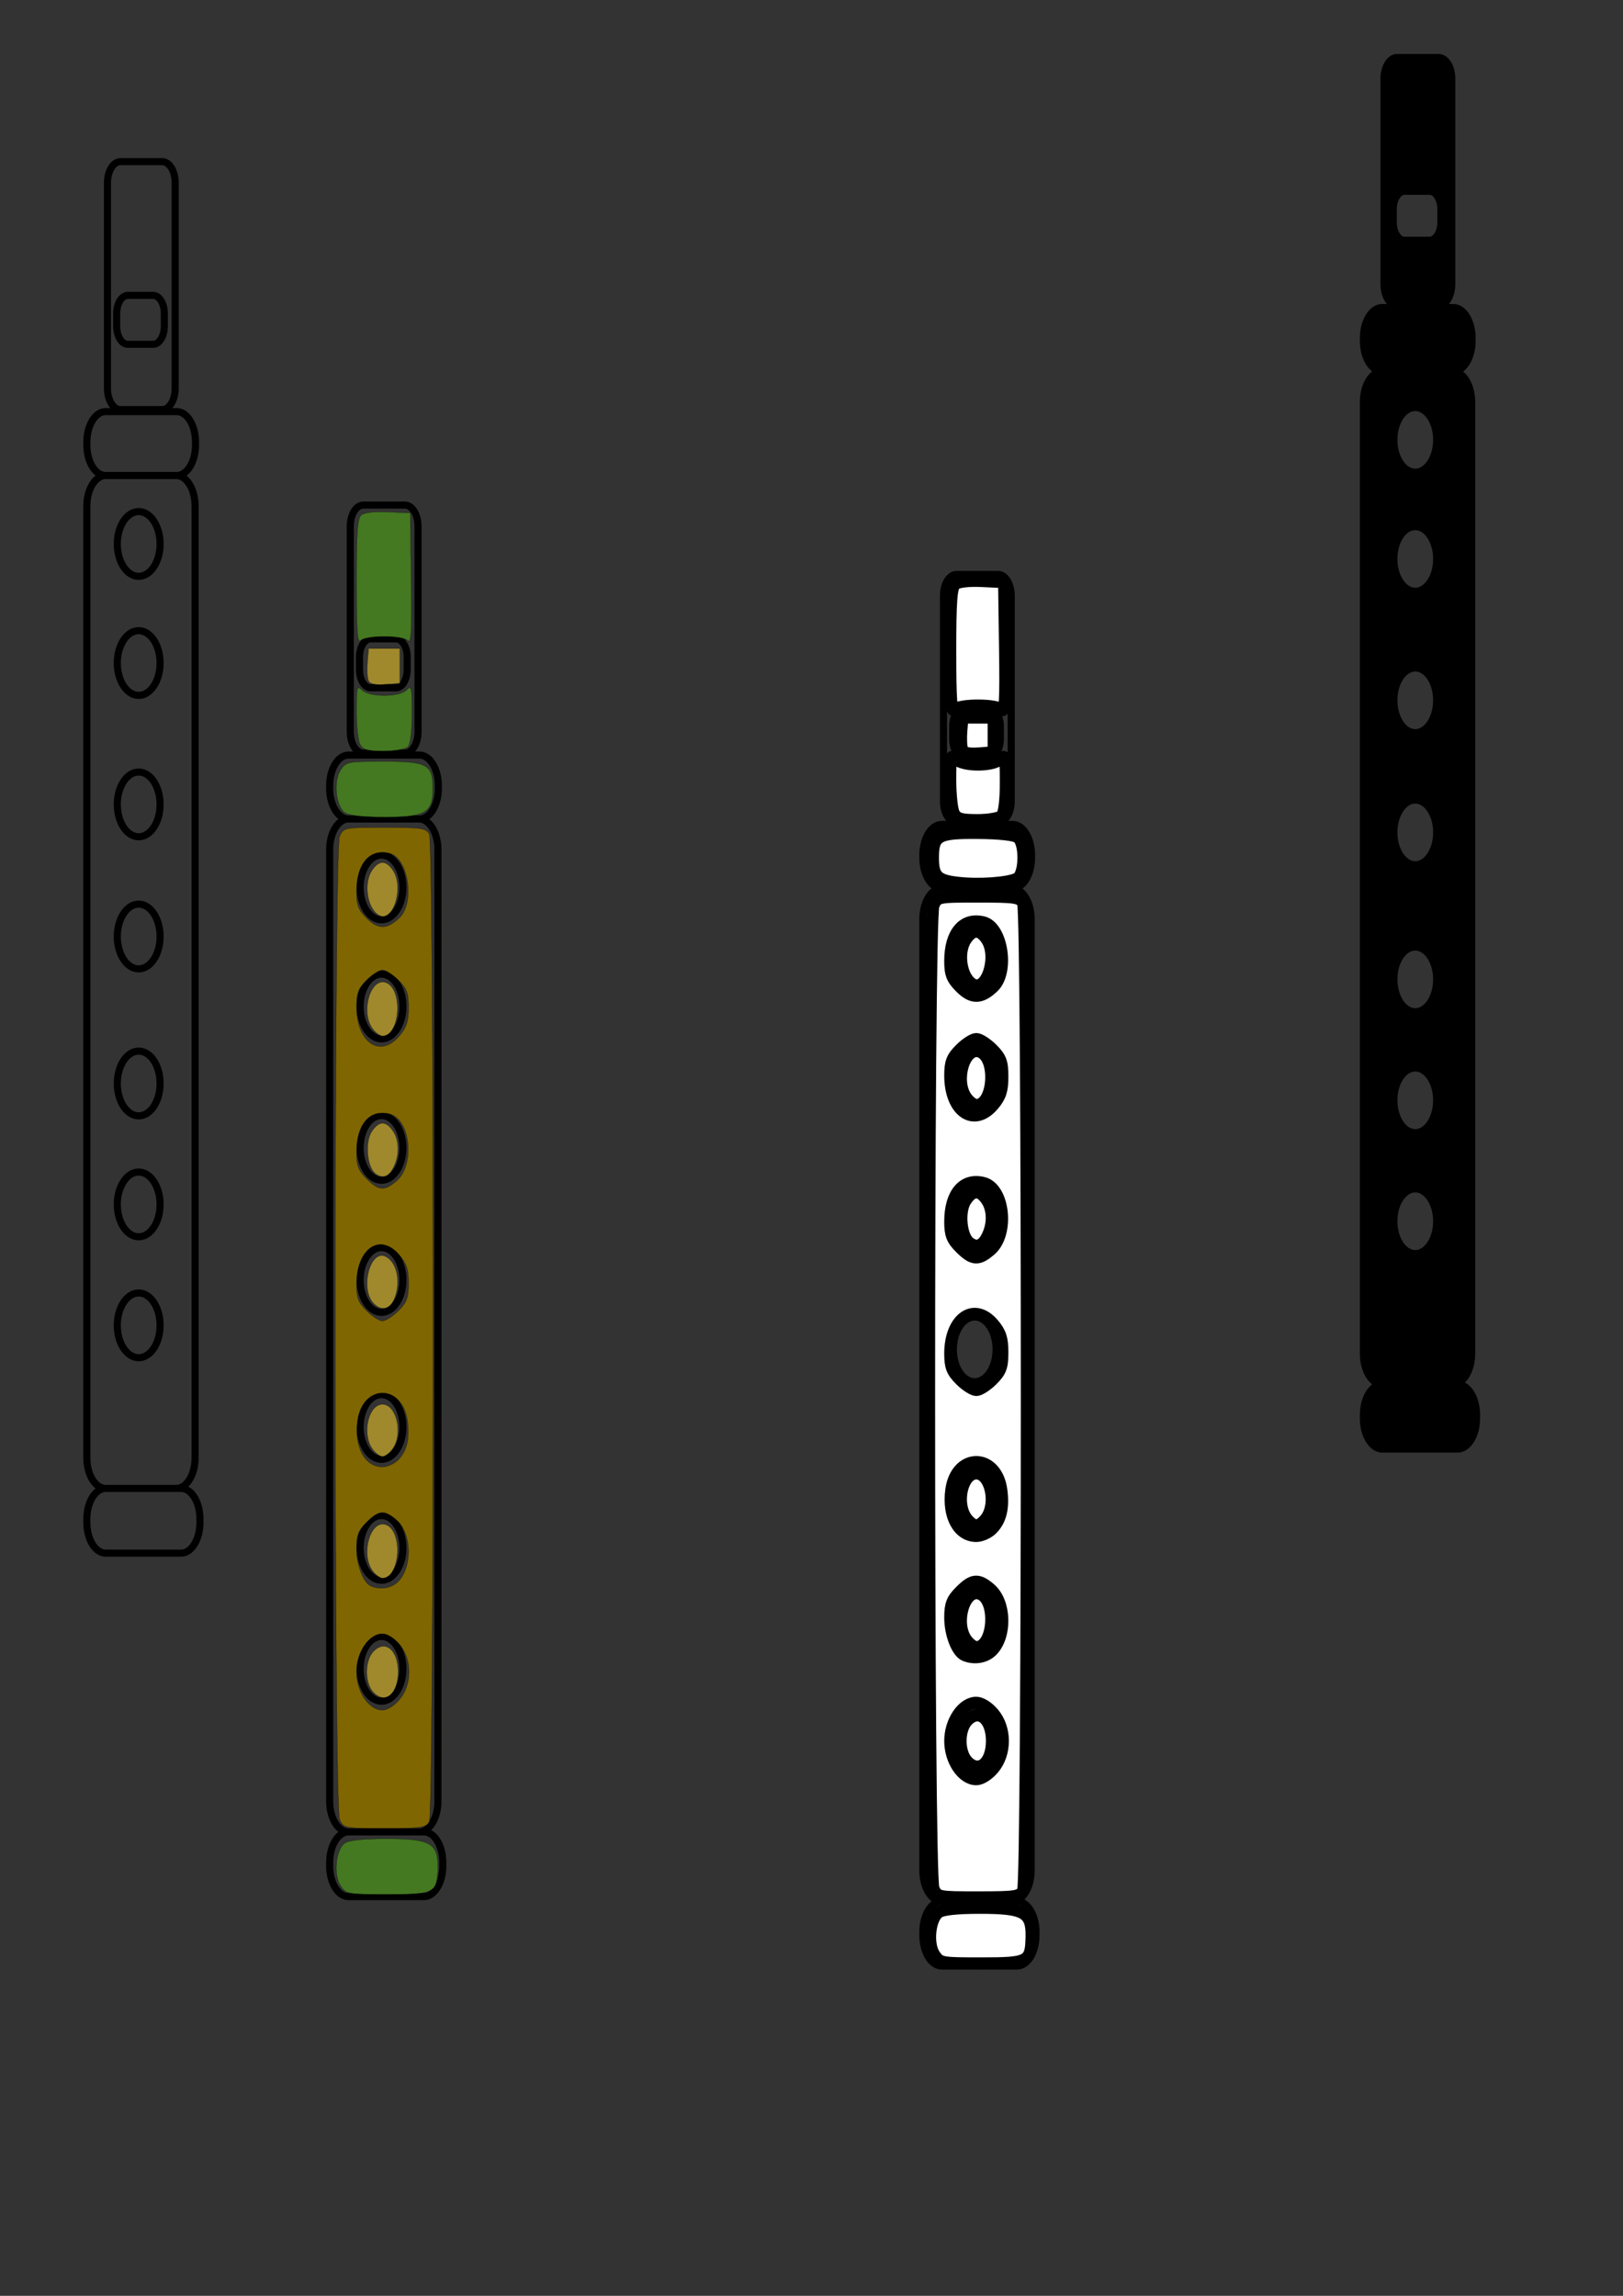 <?xml version="1.0" encoding="UTF-8" standalone="no"?>
<!-- Created with Inkscape (http://www.inkscape.org/) -->

<svg
   width="210mm"
   height="297mm"
   viewBox="0 0 210 297"
   version="1.1"
   id="svg5"
   inkscape:version="1.1.2 (0a00cf5339, 2022-02-04, custom)"
   sodipodi:docname="4 mic audio interface.svg"
   xmlns:inkscape="http://www.inkscape.org/namespaces/inkscape"
   xmlns:sodipodi="http://sodipodi.sourceforge.net/DTD/sodipodi-0.dtd"
   xmlns="http://www.w3.org/2000/svg"
   xmlns:svg="http://www.w3.org/2000/svg">
  <rect x="0" y="0" width="210" height="297" fill="#333333" stroke="none"/>
  <sodipodi:namedview
     id="namedview7"
     pagecolor="#ffffff"
     bordercolor="#666666"
     borderopacity="1.0"
     inkscape:pageshadow="2"
     inkscape:pageopacity="0.0"
     inkscape:pagecheckerboard="0"
     inkscape:document-units="mm"
     showgrid="false"
     inkscape:zoom="0.5894754"
     inkscape:cx="297.72235"
     inkscape:cy="402.90061"
     inkscape:window-width="1680"
     inkscape:window-height="956"
     inkscape:window-x="-11"
     inkscape:window-y="-11"
     inkscape:window-maximized="1"
     inkscape:current-layer="layer4" />
  <defs
     id="defs2">
    <inkscape:path-effect
       effect="skeletal"
       id="path-effect3161"
       is_visible="true"
       lpeversion="1"
       pattern="m 182.711,36.817 0.271,28.58 24.647,-14.537 z m -38.189,6.58 v 17.729 h 31.325 V 43.397 Z"
       copytype="repeated"
       prop_scale="1"
       scale_y_rel="false"
       spacing="5.8"
       normal_offset="0"
       tang_offset="1.5"
       prop_units="false"
       vertical_pattern="false"
       hide_knot="false"
       fuse_tolerance="0" />
    <inkscape:path-effect
       effect="skeletal"
       id="path-effect2910"
       is_visible="true"
       lpeversion="1"
       pattern="m 182.711,36.817 0.271,28.58 24.647,-14.537 z m -38.189,6.58 v 17.729 h 31.325 V 43.397 Z"
       copytype="repeated"
       prop_scale="1"
       scale_y_rel="false"
       spacing="4.6"
       normal_offset="0.3"
       tang_offset="0"
       prop_units="false"
       vertical_pattern="false"
       hide_knot="false"
       fuse_tolerance="0" />
  </defs>
  <g
     inkscape:label="Layer 1"
     inkscape:groupmode="layer"
     id="layer1">
    <path
       id="rect1864"
       style="fill:none;fill-rule:evenodd;stroke:#000000;stroke-width:0.918;stroke-linecap:round;stroke-linejoin:round;stroke-miterlimit:4;stroke-dasharray:none;paint-order:stroke markers fill"
       d="m 16.544,38.215 h 3.271 c 0.801,0 1.447,1.047 1.447,2.348 v 1.633 c 0,1.301 -0.645,2.348 -1.447,2.348 h -3.271 c -0.801,0 -1.447,-1.047 -1.447,-2.348 v -1.633 c 0,-1.301 0.645,-2.348 1.447,-2.348 z M 13.684,192.55 h 9.741 c 1.355,0 2.446,1.77 2.446,3.97 v 0.431 c 0,2.199 -1.091,3.97 -2.446,3.97 h -9.741 c -1.355,0 -2.446,-1.77 -2.446,-3.97 v -0.431 c 0,-2.199 1.091,-3.97 2.446,-3.97 z m 7.029,-21.096 a 2.767,4.185 0 0 1 -2.767,4.185 2.767,4.185 0 0 1 -2.767,-4.185 2.767,4.185 0 0 1 2.767,-4.185 2.767,4.185 0 0 1 2.767,4.185 z m 0,-15.644 a 2.767,4.185 0 0 1 -2.767,4.185 2.767,4.185 0 0 1 -2.767,-4.185 2.767,4.185 0 0 1 2.767,-4.185 2.767,4.185 0 0 1 2.767,4.185 z m 0,-15.644 a 2.767,4.185 0 0 1 -2.767,4.185 2.767,4.185 0 0 1 -2.767,-4.185 2.767,4.185 0 0 1 2.767,-4.185 2.767,4.185 0 0 1 2.767,4.185 z m 0,-19.014 a 2.767,4.185 0 0 1 -2.767,4.185 2.767,4.185 0 0 1 -2.767,-4.185 2.767,4.185 0 0 1 2.767,-4.185 2.767,4.185 0 0 1 2.767,4.185 z m 0,-17.088 a 2.767,4.185 0 0 1 -2.767,4.185 2.767,4.185 0 0 1 -2.767,-4.185 2.767,4.185 0 0 1 2.767,-4.185 2.767,4.185 0 0 1 2.767,4.185 z m 0,-18.291 a 2.767,4.185 0 0 1 -2.767,4.185 2.767,4.185 0 0 1 -2.767,-4.185 2.767,4.185 0 0 1 2.767,-4.185 2.767,4.185 0 0 1 2.767,4.185 z m 0,-15.403 a 2.767,4.185 0 0 1 -2.767,4.185 2.767,4.185 0 0 1 -2.767,-4.185 2.767,4.185 0 0 1 2.767,-4.185 2.767,4.185 0 0 1 2.767,4.185 z m -7.029,-8.854 h 9.112 c 1.355,0 2.446,1.77 2.446,3.97 V 188.581 c 0,2.199 -1.091,3.97 -2.446,3.97 h -9.112 c -1.355,0 -2.446,-1.77 -2.446,-3.97 V 65.484 c 0,-2.199 1.091,-3.97 2.446,-3.97 z m 3e-6,-8.268 h 9.169 c 1.355,0 2.446,1.77 2.446,3.97 v 0.329 c 0,2.199 -1.091,3.97 -2.446,3.97 h -9.169 c -1.355,0 -2.446,-1.77 -2.446,-3.97 v -0.329 c 0,-2.199 1.091,-3.97 2.446,-3.97 z m 1.912,-32.34 h 5.38 c 0.937,0 1.691,1.224 1.691,2.745 v 26.59 c 0,1.521 -0.754,2.745 -1.691,2.745 h -5.38 c -0.937,0 -1.691,-1.224 -1.691,-2.745 v -26.59 c 0,-1.521 0.754,-2.745 1.691,-2.745 z" />
    <path
       style="fill:#a0892c;fill-rule:evenodd;stroke:#000000;stroke-width:0.098;stroke-linecap:round;stroke-linejoin:round;stroke-miterlimit:4;stroke-dasharray:none;paint-order:stroke markers fill"
       d=""
       id="path2961"
       transform="scale(0.265)" />
    <path
       style="fill:#ffffff;fill-rule:evenodd;stroke:#000000;stroke-width:5.886;stroke-linecap:round;stroke-linejoin:round;stroke-miterlimit:4;stroke-dasharray:none;paint-order:stroke markers fill"
       d=""
       id="path3926"
       transform="scale(0.265)" />
  </g>
  <g
     inkscape:groupmode="layer"
     id="layer2"
     inkscape:label="Layer 2">
    <path
       id="path2360"
       style="fill:#000000;fill-rule:evenodd;stroke:#000000;stroke-width:0.918;stroke-linecap:round;stroke-linejoin:round;stroke-miterlimit:4;stroke-dasharray:none;paint-order:stroke markers fill"
       d="m 181.719,24.749 h 3.271 c 0.801,0 1.447,1.047 1.447,2.348 v 1.633 c 0,1.301 -0.645,2.348 -1.447,2.348 h -3.271 c -0.801,0 -1.447,-1.047 -1.447,-2.348 v -1.633 c 0,-1.301 0.645,-2.348 1.447,-2.348 z m -2.86,154.335 h 9.741 c 1.355,0 2.446,1.77 2.446,3.97 v 0.431 c 0,2.199 -1.091,3.97 -2.446,3.97 h -9.741 c -1.355,0 -2.446,-1.77 -2.446,-3.97 v -0.431 c 0,-2.199 1.091,-3.97 2.446,-3.97 z m 7.029,-21.096 a 2.767,4.185 0 0 1 -2.767,4.185 2.767,4.185 0 0 1 -2.767,-4.185 2.767,4.185 0 0 1 2.767,-4.185 2.767,4.185 0 0 1 2.767,4.185 z m 0,-15.644 a 2.767,4.185 0 0 1 -2.767,4.185 2.767,4.185 0 0 1 -2.767,-4.185 2.767,4.185 0 0 1 2.767,-4.185 2.767,4.185 0 0 1 2.767,4.185 z m 0,-15.644 a 2.767,4.185 0 0 1 -2.767,4.185 2.767,4.185 0 0 1 -2.767,-4.185 2.767,4.185 0 0 1 2.767,-4.185 2.767,4.185 0 0 1 2.767,4.185 z m 0,-19.014 a 2.767,4.185 0 0 1 -2.767,4.185 2.767,4.185 0 0 1 -2.767,-4.185 2.767,4.185 0 0 1 2.767,-4.185 2.767,4.185 0 0 1 2.767,4.185 z m 0,-17.088 a 2.767,4.185 0 0 1 -2.767,4.185 2.767,4.185 0 0 1 -2.767,-4.185 2.767,4.185 0 0 1 2.767,-4.185 2.767,4.185 0 0 1 2.767,4.185 z m 0,-18.291 a 2.767,4.185 0 0 1 -2.767,4.185 2.767,4.185 0 0 1 -2.767,-4.185 2.767,4.185 0 0 1 2.767,-4.185 2.767,4.185 0 0 1 2.767,4.185 z m 0,-15.403 a 2.767,4.185 0 0 1 -2.767,4.185 2.767,4.185 0 0 1 -2.767,-4.185 2.767,4.185 0 0 1 2.767,-4.185 2.767,4.185 0 0 1 2.767,4.185 z m -7.029,-8.854 h 9.112 c 1.355,0 2.446,1.77 2.446,3.97 V 175.115 c 0,2.199 -1.091,3.97 -2.446,3.97 h -9.112 c -1.355,0 -2.446,-1.77 -2.446,-3.97 V 52.018 c 0,-2.199 1.091,-3.97 2.446,-3.97 z m 0,-8.268 h 9.169 c 1.355,0 2.446,1.77 2.446,3.97 v 0.329 c 0,2.199 -1.091,3.97 -2.446,3.97 h -9.169 c -1.355,0 -2.446,-1.77 -2.446,-3.97 v -0.329 c 0,-2.199 1.091,-3.97 2.446,-3.97 z m 1.912,-32.34 h 5.38 c 0.937,0 1.691,1.224 1.691,2.745 v 26.59 c 0,1.521 -0.754,2.745 -1.691,2.745 h -5.38 c -0.937,0 -1.691,-1.224 -1.691,-2.745 v -26.59 c 0,-1.521 0.754,-2.745 1.691,-2.745 z" />
  </g>
  <g
     inkscape:groupmode="layer"
     id="layer3"
     inkscape:label="Layer 3">
    <path
       style="fill:#373e48;fill-rule:evenodd;stroke:#000000;stroke-width:2.119;stroke-linecap:round;stroke-linejoin:round;paint-order:stroke markers fill"
       d=""
       id="path1273"
       transform="scale(0.265)" />
    <path
       style="fill:#373e48;fill-rule:evenodd;stroke:#000000;stroke-width:1.065;stroke-linecap:round;stroke-linejoin:round;paint-order:stroke markers fill"
       d=""
       id="path1936"
       transform="scale(0.265)" />
    <path
       style="fill:#373e48;fill-rule:evenodd;stroke:#000000;stroke-width:1.065;stroke-linecap:round;stroke-linejoin:round;paint-order:stroke markers fill"
       d=""
       id="path2053"
       transform="scale(0.265)" />
    <path
       style="fill:#53676c;fill-opacity:1;fill-rule:evenodd;stroke:#000000;stroke-width:0.805;stroke-linecap:round;stroke-linejoin:round;paint-order:stroke markers fill"
       d=""
       id="path4931"
       transform="scale(0.265)" />
    <g
       id="g4256">
      <path
         id="path3252"
         style="fill:none;fill-rule:evenodd;stroke:#000000;stroke-width:0.918;stroke-linecap:round;stroke-linejoin:round;stroke-miterlimit:4;stroke-dasharray:none;paint-order:stroke markers fill"
         d="m 124.716,91.627 h 3.271 c 0.801,0 1.447,1.047 1.447,2.348 v 1.633 c 0,1.301 -0.645,2.348 -1.447,2.348 h -3.271 c -0.801,0 -1.447,-1.047 -1.447,-2.348 v -1.633 c 0,-1.301 0.645,-2.348 1.447,-2.348 z m -2.86,154.335 h 9.741 c 1.355,0 2.446,1.77 2.446,3.97 v 0.431 c 0,2.199 -1.091,3.97 -2.446,3.97 h -9.741 c -1.355,0 -2.446,-1.77 -2.446,-3.97 v -0.431 c 0,-2.199 1.091,-3.97 2.446,-3.97 z m 7.029,-21.096 a 2.767,4.185 0 0 1 -2.767,4.185 2.767,4.185 0 0 1 -2.767,-4.185 2.767,4.185 0 0 1 2.767,-4.185 2.767,4.185 0 0 1 2.767,4.185 z m 0,-15.644 a 2.767,4.185 0 0 1 -2.767,4.185 2.767,4.185 0 0 1 -2.767,-4.185 2.767,4.185 0 0 1 2.767,-4.185 2.767,4.185 0 0 1 2.767,4.185 z m 0,-15.644 a 2.767,4.185 0 0 1 -2.767,4.185 2.767,4.185 0 0 1 -2.767,-4.185 2.767,4.185 0 0 1 2.767,-4.185 2.767,4.185 0 0 1 2.767,4.185 z m 0,-19.014 a 2.767,4.185 0 0 1 -2.767,4.185 2.767,4.185 0 0 1 -2.767,-4.185 2.767,4.185 0 0 1 2.767,-4.185 2.767,4.185 0 0 1 2.767,4.185 z m 0,-17.088 a 2.767,4.185 0 0 1 -2.767,4.185 2.767,4.185 0 0 1 -2.767,-4.185 2.767,4.185 0 0 1 2.767,-4.185 2.767,4.185 0 0 1 2.767,4.185 z m 0,-18.291 a 2.767,4.185 0 0 1 -2.767,4.185 2.767,4.185 0 0 1 -2.767,-4.185 2.767,4.185 0 0 1 2.767,-4.185 2.767,4.185 0 0 1 2.767,4.185 z m 0,-15.403 a 2.767,4.185 0 0 1 -2.767,4.185 2.767,4.185 0 0 1 -2.767,-4.185 2.767,4.185 0 0 1 2.767,-4.185 2.767,4.185 0 0 1 2.767,4.185 z m -7.029,-8.854 h 9.112 c 1.355,0 2.446,1.77 2.446,3.97 v 123.097 c 0,2.199 -1.091,3.97 -2.446,3.97 h -9.112 c -1.355,0 -2.446,-1.77 -2.446,-3.97 V 118.896 c 0,-2.199 1.091,-3.97 2.446,-3.97 z m 0,-8.268 h 9.169 c 1.355,0 2.446,1.77 2.446,3.97 v 0.329 c 0,2.199 -1.091,3.97 -2.446,3.97 h -9.169 c -1.355,0 -2.446,-1.77 -2.446,-3.97 v -0.329 c 0,-2.199 1.091,-3.97 2.446,-3.97 z m 1.912,-32.34 h 5.38 c 0.937,0 1.691,1.224 1.691,2.745 v 26.59 c 0,1.521 -0.754,2.745 -1.691,2.745 h -5.38 c -0.937,0 -1.691,-1.224 -1.691,-2.745 V 77.064 c 0,-1.521 0.754,-2.745 1.691,-2.745 z" />
      <path
         style="fill:#ffffff;fill-rule:evenodd;stroke:#000000;stroke-width:5.886;stroke-linecap:round;stroke-linejoin:round;stroke-miterlimit:4;stroke-dasharray:none;paint-order:stroke markers fill"
         d="m 455.762,921.926 c -2.829,-6.209 -2.829,-473.719 0,-479.928 1.948,-4.275 2.181,-4.321 21.994,-4.321 18.062,0 20.197,0.322 21.781,3.281 2.448,4.574 2.448,477.434 0,482.007 -1.584,2.96 -3.719,3.281 -21.781,3.281 -19.812,0 -20.046,-0.046 -21.994,-4.321 z m 29.264,-58.577 c 6.183,-7.348 6.183,-19.534 0,-26.882 -2.582,-3.069 -6.015,-5.219 -8.331,-5.219 -6.593,0 -12.723,8.991 -12.723,18.661 0,9.669 6.13,18.661 12.723,18.661 2.316,0 5.749,-2.15 8.331,-5.219 z m -0.741,-57.505 c 7.157,-7.157 6.721,-23.687 -0.795,-30.152 -5.853,-5.035 -8.601,-4.82 -14.56,1.139 -4.052,4.052 -4.959,6.394 -4.959,12.807 0,8.129 3.42,16.909 7.174,18.42 4.655,1.873 9.944,0.981 13.14,-2.214 z m 0,-59.375 c 4.314,-4.314 5.785,-10.381 4.622,-19.055 -2.447,-18.246 -21.978,-18.246 -24.425,0 -1.705,12.714 3.577,22.405 12.213,22.405 2.333,0 5.748,-1.507 7.591,-3.35 z m 0.174,-72.859 c 4.158,-4.158 4.959,-6.328 4.959,-13.441 0,-6.651 -0.948,-9.61 -4.392,-13.702 -9.304,-11.057 -21.054,-3.071 -21.054,14.308 0,6.443 0.902,8.778 4.959,12.835 2.727,2.727 6.221,4.959 7.764,4.959 1.543,0 5.037,-2.231 7.764,-4.959 z M 483.604,610.189 c 9.079,-7.809 6.74,-30.134 -3.425,-32.685 -9.776,-2.454 -16.208,5.021 -16.208,18.836 0,6.413 0.907,8.756 4.959,12.807 5.984,5.984 8.704,6.177 14.673,1.042 z m 1.422,-70.856 c 3.443,-4.092 4.392,-7.051 4.392,-13.702 0,-7.113 -0.8,-9.283 -4.959,-13.441 -2.727,-2.727 -6.221,-4.959 -7.764,-4.959 -1.543,0 -5.037,2.231 -7.764,4.959 -4.052,4.052 -4.959,6.394 -4.959,12.807 0,17.697 11.588,25.587 21.054,14.336 z m -0.038,-57.584 c 7.675,-7.364 4.342,-29.18 -4.809,-31.477 -9.776,-2.454 -16.208,5.021 -16.208,18.836 0,6.455 0.902,8.75 5.077,12.926 5.548,5.548 9.941,5.47 15.94,-0.284 z"
         id="path3536"
         transform="scale(0.265)" />
      <path
         style="fill:#ffffff;fill-rule:evenodd;stroke:#000000;stroke-width:5.886;stroke-linecap:round;stroke-linejoin:round;stroke-miterlimit:4;stroke-dasharray:none;paint-order:stroke markers fill"
         d="m 456.159,954.202 c -3.492,-5.33 -2.264,-17.504 2.088,-20.686 1.967,-1.438 8.867,-2.18 20.282,-2.18 21.578,0 25.4,2.159 25.149,14.204 -0.256,12.279 -1.512,12.939 -24.606,12.939 -19.624,0 -20.178,-0.103 -22.913,-4.277 z"
         id="path3575"
         transform="scale(0.265)" />
      <path
         style="fill:#ffffff;fill-rule:evenodd;stroke:#000000;stroke-width:5.886;stroke-linecap:round;stroke-linejoin:round;stroke-miterlimit:4;stroke-dasharray:none;paint-order:stroke markers fill"
         d="m 463.972,317.778 c 0,-24.348 0.494,-31.077 2.397,-32.656 1.441,-1.196 6.682,-1.786 13.147,-1.48 l 10.751,0.509 0.463,32.186 c 0.365,25.368 0.024,31.747 -1.612,30.112 -2.673,-2.673 -20.447,-2.703 -23.11,-0.039 -1.583,1.583 -2.036,-4.779 -2.036,-28.631 z"
         id="path3614"
         transform="scale(0.265)" />
      <path
         style="fill:#ffffff;fill-rule:evenodd;stroke:#000000;stroke-width:5.886;stroke-linecap:round;stroke-linejoin:round;stroke-miterlimit:4;stroke-dasharray:none;paint-order:stroke markers fill"
         d="m 465.728,397.075 c -0.966,-1.805 -1.756,-9.111 -1.756,-16.237 0,-11.778 0.242,-12.714 2.666,-10.29 3.593,3.593 18.218,3.593 21.811,0 2.423,-2.423 2.666,-1.375 2.666,11.536 0,8.784 -0.777,14.978 -2.036,16.237 -1.12,1.12 -6.437,2.036 -11.815,2.036 -7.933,0 -10.111,-0.62 -11.536,-3.281 z"
         id="path3653"
         transform="scale(0.265)" />
      <path
         style="fill:#ffffff;fill-rule:evenodd;stroke:#000000;stroke-width:5.886;stroke-linecap:round;stroke-linejoin:round;stroke-miterlimit:4;stroke-dasharray:none;paint-order:stroke markers fill"
         d="m 458.246,430.408 c -4.351,-3.182 -5.58,-15.356 -2.088,-20.686 2.71,-4.135 3.409,-4.277 21.161,-4.277 21.361,0 23.974,1.448 23.974,13.281 0,11.754 -3.562,13.862 -23.426,13.862 -10.877,0 -17.673,-0.755 -19.621,-2.18 z"
         id="path3692"
         transform="scale(0.265)" />
      <path
         style="fill:#ffffff;fill-rule:evenodd;stroke:#000000;stroke-width:5.886;stroke-linecap:round;stroke-linejoin:round;stroke-miterlimit:4;stroke-dasharray:none;paint-order:stroke markers fill"
         d="m 469.781,365.856 c -0.52,-1.355 -0.704,-5.408 -0.409,-9.005 l 0.537,-6.54 h 7.634 7.634 v 8.482 8.482 l -7.225,0.522 c -5.118,0.37 -7.501,-0.196 -8.171,-1.942 z"
         id="path3731"
         transform="scale(0.265)" />
      <path
         style="fill:#ffffff;fill-rule:evenodd;stroke:#000000;stroke-width:5.886;stroke-linecap:round;stroke-linejoin:round;stroke-miterlimit:4;stroke-dasharray:none;paint-order:stroke markers fill"
         d="m 474.675,480.355 c -5.643,-3.675 -7.284,-15.788 -2.973,-21.943 3.354,-4.789 6.632,-4.789 9.986,0 5.848,8.349 0.035,26.534 -7.013,21.943 z"
         id="path3770"
         transform="scale(0.265)" />
      <path
         style="fill:#ffffff;fill-rule:evenodd;stroke:#000000;stroke-width:5.886;stroke-linecap:round;stroke-linejoin:round;stroke-miterlimit:4;stroke-dasharray:none;paint-order:stroke markers fill"
         d="m 467.692,430.954 c -10.077,-1.145 -12.138,-3.183 -12.176,-12.037 -0.048,-11.09 2.37,-12.45 21.844,-12.292 10.946,0.089 18.111,0.9 19.716,2.232 3.754,3.115 3.42,18.061 -0.448,20.044 -4.329,2.219 -18.575,3.23 -28.936,2.053 z"
         id="path3809"
         transform="scale(0.265)" />
      <path
         style="fill:#ffffff;fill-rule:evenodd;stroke:#000000;stroke-width:5.886;stroke-linecap:round;stroke-linejoin:round;stroke-miterlimit:4;stroke-dasharray:none;paint-order:stroke markers fill"
         d="m 471.702,535.692 c -5.847,-8.348 -0.731,-25.137 6.781,-22.254 8.355,3.206 6.787,26.025 -1.788,26.025 -1.294,0 -3.541,-1.697 -4.993,-3.77 z"
         id="path3848"
         transform="scale(0.265)" />
      <path
         style="fill:#ffffff;fill-rule:evenodd;stroke:#000000;stroke-width:5.886;stroke-linecap:round;stroke-linejoin:round;stroke-miterlimit:4;stroke-dasharray:none;paint-order:stroke markers fill"
         d="m 473.355,606.72 c -4.216,-3.083 -5.363,-15.327 -1.928,-20.569 3.457,-5.277 6.805,-5.442 10.262,-0.507 3.116,4.448 3.402,11.364 0.715,17.262 -2.389,5.243 -5.373,6.501 -9.048,3.814 z"
         id="path3887"
         transform="scale(0.265)" />
      <path
         style="fill:#ffffff;fill-rule:evenodd;stroke:#000000;stroke-width:5.886;stroke-linecap:round;stroke-linejoin:round;stroke-miterlimit:4;stroke-dasharray:none;paint-order:stroke markers fill"
         d="m 471.702,740.96 c -5.177,-7.391 -1.886,-21.676 4.993,-21.676 6.879,0 10.17,14.285 4.993,21.676 -1.452,2.074 -3.699,3.77 -4.993,3.77 -1.294,0 -3.541,-1.697 -4.993,-3.77 z"
         id="path3965"
         transform="scale(0.265)" />
      <path
         style="fill:#ffffff;fill-rule:evenodd;stroke:#000000;stroke-width:5.886;stroke-linecap:round;stroke-linejoin:round;stroke-miterlimit:4;stroke-dasharray:none;paint-order:stroke markers fill"
         d="m 471.702,800.334 c -5.847,-8.348 -0.731,-25.137 6.781,-22.254 8.355,3.206 6.787,26.025 -1.788,26.025 -1.294,0 -3.541,-1.697 -4.993,-3.77 z"
         id="path4004"
         transform="scale(0.265)" />
      <path
         style="fill:#ffffff;fill-rule:evenodd;stroke:#000000;stroke-width:5.886;stroke-linecap:round;stroke-linejoin:round;stroke-miterlimit:4;stroke-dasharray:none;paint-order:stroke markers fill"
         d="m 472.416,860.048 c -4.546,-4.546 -4.546,-15.734 0,-20.28 5.736,-5.736 11.913,-0.478 11.913,10.14 0,10.618 -6.178,15.876 -11.913,10.14 z"
         id="path4043"
         transform="scale(0.265)" />
    </g>
  </g>
  <g
     inkscape:groupmode="layer"
     id="layer4"
     inkscape:label="Layer 4">
    <g
       id="g3250"
       transform="translate(-25.135,-35.908)">
      <path
         id="path2381"
         style="fill:none;fill-rule:evenodd;stroke:#000000;stroke-width:0.918;stroke-linecap:round;stroke-linejoin:round;stroke-miterlimit:4;stroke-dasharray:none;paint-order:stroke markers fill"
         d="m 73.099,118.558 h 3.271 c 0.801,0 1.447,1.047 1.447,2.348 v 1.633 c 0,1.301 -0.645,2.348 -1.447,2.348 h -3.271 c -0.801,0 -1.447,-1.047 -1.447,-2.348 v -1.633 c 0,-1.301 0.645,-2.348 1.447,-2.348 z m -2.86,154.335 h 9.741 c 1.355,0 2.446,1.77 2.446,3.97 v 0.431 c 0,2.199 -1.091,3.97 -2.446,3.97 h -9.741 c -1.355,0 -2.446,-1.77 -2.446,-3.97 v -0.431 c 0,-2.199 1.091,-3.97 2.446,-3.97 z m 7.029,-21.096 a 2.767,4.185 0 0 1 -2.767,4.185 2.767,4.185 0 0 1 -2.767,-4.185 2.767,4.185 0 0 1 2.767,-4.185 2.767,4.185 0 0 1 2.767,4.185 z m 0,-15.644 a 2.767,4.185 0 0 1 -2.767,4.185 2.767,4.185 0 0 1 -2.767,-4.185 2.767,4.185 0 0 1 2.767,-4.185 2.767,4.185 0 0 1 2.767,4.185 z m 0,-15.644 a 2.767,4.185 0 0 1 -2.767,4.185 2.767,4.185 0 0 1 -2.767,-4.185 2.767,4.185 0 0 1 2.767,-4.185 2.767,4.185 0 0 1 2.767,4.185 z m 0,-19.014 a 2.767,4.185 0 0 1 -2.767,4.185 2.767,4.185 0 0 1 -2.767,-4.185 2.767,4.185 0 0 1 2.767,-4.185 2.767,4.185 0 0 1 2.767,4.185 z m 0,-17.088 a 2.767,4.185 0 0 1 -2.767,4.185 2.767,4.185 0 0 1 -2.767,-4.185 2.767,4.185 0 0 1 2.767,-4.185 2.767,4.185 0 0 1 2.767,4.185 z m 0,-18.291 a 2.767,4.185 0 0 1 -2.767,4.185 2.767,4.185 0 0 1 -2.767,-4.185 2.767,4.185 0 0 1 2.767,-4.185 2.767,4.185 0 0 1 2.767,4.185 z m 0,-15.403 a 2.767,4.185 0 0 1 -2.767,4.185 2.767,4.185 0 0 1 -2.767,-4.185 2.767,4.185 0 0 1 2.767,-4.185 2.767,4.185 0 0 1 2.767,4.185 z m -7.029,-8.854 h 9.112 c 1.355,0 2.446,1.77 2.446,3.97 v 123.097 c 0,2.199 -1.091,3.97 -2.446,3.97 h -9.112 c -1.355,0 -2.446,-1.77 -2.446,-3.97 V 145.827 c 0,-2.199 1.091,-3.97 2.446,-3.97 z m 3e-6,-8.268 h 9.169 c 1.355,0 2.446,1.77 2.446,3.97 v 0.329 c 0,2.199 -1.091,3.97 -2.446,3.97 h -9.169 c -1.355,0 -2.446,-1.77 -2.446,-3.97 v -0.329 c 0,-2.199 1.091,-3.97 2.446,-3.97 z m 1.912,-32.34 h 5.38 c 0.937,0 1.691,1.224 1.691,2.745 v 26.59 c 0,1.521 -0.754,2.745 -1.691,2.745 h -5.38 c -0.937,0 -1.691,-1.224 -1.691,-2.745 v -26.59 c 0,-1.521 0.754,-2.745 1.691,-2.745 z" />
      <path
         style="fill:#806600;fill-rule:evenodd;stroke:#000000;stroke-width:0.098;stroke-linecap:round;stroke-linejoin:round;stroke-miterlimit:4;stroke-dasharray:none;paint-order:stroke markers fill"
         d="m 260.673,1023.712 c -2.829,-6.209 -2.829,-473.719 0,-479.928 1.948,-4.275 2.181,-4.321 21.994,-4.321 18.062,0 20.197,0.322 21.781,3.281 2.448,4.574 2.448,477.434 0,482.007 -1.584,2.96 -3.719,3.281 -21.781,3.281 -19.813,0 -20.046,-0.046 -21.994,-4.321 z m 29.264,-58.577 c 6.183,-7.348 6.183,-19.534 0,-26.882 -2.582,-3.069 -6.015,-5.219 -8.331,-5.219 -6.593,0 -12.723,8.991 -12.723,18.661 0,9.669 6.13,18.661 12.723,18.661 2.316,0 5.749,-2.15 8.331,-5.219 z m -0.741,-57.505 c 7.157,-7.157 6.721,-23.687 -0.795,-30.152 -5.853,-5.035 -8.601,-4.82 -14.56,1.139 -4.052,4.052 -4.959,6.394 -4.959,12.807 0,8.129 3.42,16.909 7.174,18.42 4.655,1.873 9.944,0.981 13.14,-2.214 z m 0,-59.375 c 4.314,-4.314 5.785,-10.381 4.622,-19.055 -2.447,-18.246 -21.978,-18.246 -24.425,0 -1.705,12.714 3.577,22.405 12.213,22.405 2.333,0 5.748,-1.507 7.591,-3.35 z m 0.174,-72.859 c 4.158,-4.158 4.959,-6.328 4.959,-13.441 0,-6.651 -0.948,-9.61 -4.392,-13.702 -9.477,-11.263 -21.055,-3.38 -21.055,14.336 0,6.413 0.907,8.756 4.959,12.807 2.727,2.727 6.221,4.959 7.764,4.959 1.543,0 5.037,-2.231 7.764,-4.959 z M 288.515,711.974 c 9.079,-7.809 6.74,-30.134 -3.425,-32.685 -9.776,-2.454 -16.208,5.021 -16.208,18.836 0,6.413 0.907,8.756 4.959,12.807 5.984,5.984 8.704,6.177 14.673,1.042 z m 1.422,-70.856 c 3.443,-4.092 4.392,-7.051 4.392,-13.702 0,-7.113 -0.8,-9.283 -4.959,-13.441 -2.727,-2.727 -6.221,-4.959 -7.764,-4.959 -1.543,0 -5.037,2.231 -7.764,4.959 -4.052,4.052 -4.959,6.394 -4.959,12.807 0,17.697 11.588,25.587 21.055,14.336 z m -0.038,-57.584 c 7.675,-7.364 4.342,-29.18 -4.809,-31.477 -9.776,-2.454 -16.208,5.02 -16.208,18.836 0,6.455 0.902,8.75 5.077,12.926 5.548,5.548 9.941,5.47 15.94,-0.284 z"
         id="path2438"
         transform="scale(0.265)" />
      <path
         style="fill:#447821;fill-rule:evenodd;stroke:#000000;stroke-width:0.098;stroke-linecap:round;stroke-linejoin:round;stroke-miterlimit:4;stroke-dasharray:none;paint-order:stroke markers fill"
         d="m 261.07,1055.988 c -3.492,-5.33 -2.264,-17.504 2.088,-20.686 1.967,-1.438 8.867,-2.18 20.282,-2.18 21.578,0 25.4,2.159 25.149,14.204 -0.256,12.279 -1.512,12.939 -24.606,12.939 -19.624,0 -20.178,-0.103 -22.913,-4.277 z"
         id="path2514"
         transform="scale(0.265)" />
      <path
         style="fill:#447821;fill-rule:evenodd;stroke:#000000;stroke-width:0.098;stroke-linecap:round;stroke-linejoin:round;stroke-miterlimit:4;stroke-dasharray:none;paint-order:stroke markers fill"
         d="m 263.157,532.193 c -4.351,-3.182 -5.58,-15.356 -2.088,-20.686 2.71,-4.135 3.409,-4.277 21.161,-4.277 21.361,0 23.974,1.448 23.974,13.281 0,11.754 -3.562,13.862 -23.426,13.862 -10.877,0 -17.673,-0.755 -19.621,-2.18 z"
         id="path2553"
         transform="scale(0.265)" />
      <path
         style="fill:#447821;fill-rule:evenodd;stroke:#000000;stroke-width:0.098;stroke-linecap:round;stroke-linejoin:round;stroke-miterlimit:4;stroke-dasharray:none;paint-order:stroke markers fill"
         d="m 268.883,419.564 c 0,-24.348 0.494,-31.077 2.397,-32.656 1.441,-1.196 6.682,-1.786 13.147,-1.48 l 10.751,0.509 0.463,32.186 c 0.365,25.368 0.024,31.747 -1.612,30.112 -2.673,-2.673 -20.447,-2.703 -23.11,-0.039 -1.583,1.583 -2.036,-4.779 -2.036,-28.631 z"
         id="path2592"
         transform="scale(0.265)" />
      <path
         style="fill:#447821;fill-rule:evenodd;stroke:#000000;stroke-width:0.098;stroke-linecap:round;stroke-linejoin:round;stroke-miterlimit:4;stroke-dasharray:none;paint-order:stroke markers fill"
         d="m 270.639,498.86 c -0.966,-1.805 -1.756,-9.111 -1.756,-16.237 0,-11.778 0.242,-12.714 2.666,-10.29 3.593,3.593 18.218,3.593 21.811,0 2.423,-2.423 2.666,-1.375 2.666,11.536 0,8.784 -0.777,14.978 -2.036,16.237 -1.12,1.12 -6.437,2.036 -11.815,2.036 -7.933,0 -10.111,-0.62 -11.536,-3.281 z"
         id="path2631"
         transform="scale(0.265)" />
      <path
         style="fill:#a0892c;fill-rule:evenodd;stroke:#000000;stroke-width:0.098;stroke-linecap:round;stroke-linejoin:round;stroke-miterlimit:4;stroke-dasharray:none;paint-order:stroke markers fill"
         d="m 274.692,467.641 c -0.52,-1.355 -0.704,-5.408 -0.409,-9.005 l 0.537,-6.54 h 7.634 7.634 v 8.482 8.482 l -7.225,0.522 c -5.118,0.37 -7.501,-0.196 -8.171,-1.942 z"
         id="path2805"
         transform="scale(0.265)" />
      <path
         style="fill:#a0892c;fill-rule:evenodd;stroke:#000000;stroke-width:0.098;stroke-linecap:round;stroke-linejoin:round;stroke-miterlimit:4;stroke-dasharray:none;paint-order:stroke markers fill"
         d="m 279.586,582.14 c -5.643,-3.675 -7.284,-15.788 -2.973,-21.943 3.354,-4.789 6.632,-4.789 9.986,0 5.848,8.349 0.035,26.534 -7.013,21.943 z"
         id="path2844"
         transform="scale(0.265)" />
      <path
         style="fill:#a0892c;fill-rule:evenodd;stroke:#000000;stroke-width:0.098;stroke-linecap:round;stroke-linejoin:round;stroke-miterlimit:4;stroke-dasharray:none;paint-order:stroke markers fill"
         d="m 276.613,637.478 c -5.847,-8.348 -0.731,-25.137 6.781,-22.254 8.355,3.206 6.787,26.025 -1.788,26.025 -1.294,0 -3.541,-1.697 -4.993,-3.77 z"
         id="path2883"
         transform="scale(0.265)" />
      <path
         style="fill:#a0892c;fill-rule:evenodd;stroke:#000000;stroke-width:0.098;stroke-linecap:round;stroke-linejoin:round;stroke-miterlimit:4;stroke-dasharray:none;paint-order:stroke markers fill"
         d="m 278.266,708.505 c -4.216,-3.083 -5.363,-15.327 -1.928,-20.569 3.457,-5.277 6.805,-5.442 10.262,-0.507 3.116,4.448 3.402,11.364 0.715,17.262 -2.389,5.243 -5.373,6.501 -9.048,3.814 z"
         id="path2922"
         transform="scale(0.265)" />
      <path
         style="fill:#a0892c;fill-rule:evenodd;stroke:#000000;stroke-width:0.098;stroke-linecap:round;stroke-linejoin:round;stroke-miterlimit:4;stroke-dasharray:none;paint-order:stroke markers fill"
         d="m 277.404,771.912 c -7.198,-7.198 -1.641,-27.549 6.216,-22.765 4.314,2.626 6.296,9.257 4.935,16.511 -1.536,8.19 -6.457,10.95 -11.152,6.254 z"
         id="path3000"
         transform="scale(0.265)" />
      <path
         style="fill:#a0892c;fill-rule:evenodd;stroke:#000000;stroke-width:0.098;stroke-linecap:round;stroke-linejoin:round;stroke-miterlimit:4;stroke-dasharray:none;paint-order:stroke markers fill"
         d="m 276.613,842.745 c -5.177,-7.391 -1.886,-21.676 4.993,-21.676 6.879,0 10.17,14.285 4.993,21.676 -1.452,2.074 -3.699,3.77 -4.993,3.77 -1.294,0 -3.541,-1.697 -4.993,-3.77 z"
         id="path3039"
         transform="scale(0.265)" />
      <path
         style="fill:#a0892c;fill-rule:evenodd;stroke:#000000;stroke-width:0.098;stroke-linecap:round;stroke-linejoin:round;stroke-miterlimit:4;stroke-dasharray:none;paint-order:stroke markers fill"
         d="m 276.613,902.12 c -5.847,-8.348 -0.731,-25.137 6.781,-22.254 8.355,3.206 6.787,26.025 -1.788,26.025 -1.294,0 -3.541,-1.697 -4.993,-3.77 z"
         id="path3078"
         transform="scale(0.265)" />
      <path
         style="fill:#a0892c;fill-rule:evenodd;stroke:#000000;stroke-width:0.098;stroke-linecap:round;stroke-linejoin:round;stroke-miterlimit:4;stroke-dasharray:none;paint-order:stroke markers fill"
         d="m 277.327,961.834 c -4.546,-4.546 -4.546,-15.734 0,-20.28 5.736,-5.736 11.913,-0.478 11.913,10.14 0,10.618 -6.178,15.876 -11.913,10.14 z"
         id="path3117"
         transform="scale(0.265)" />
    </g>
  </g>
</svg>
